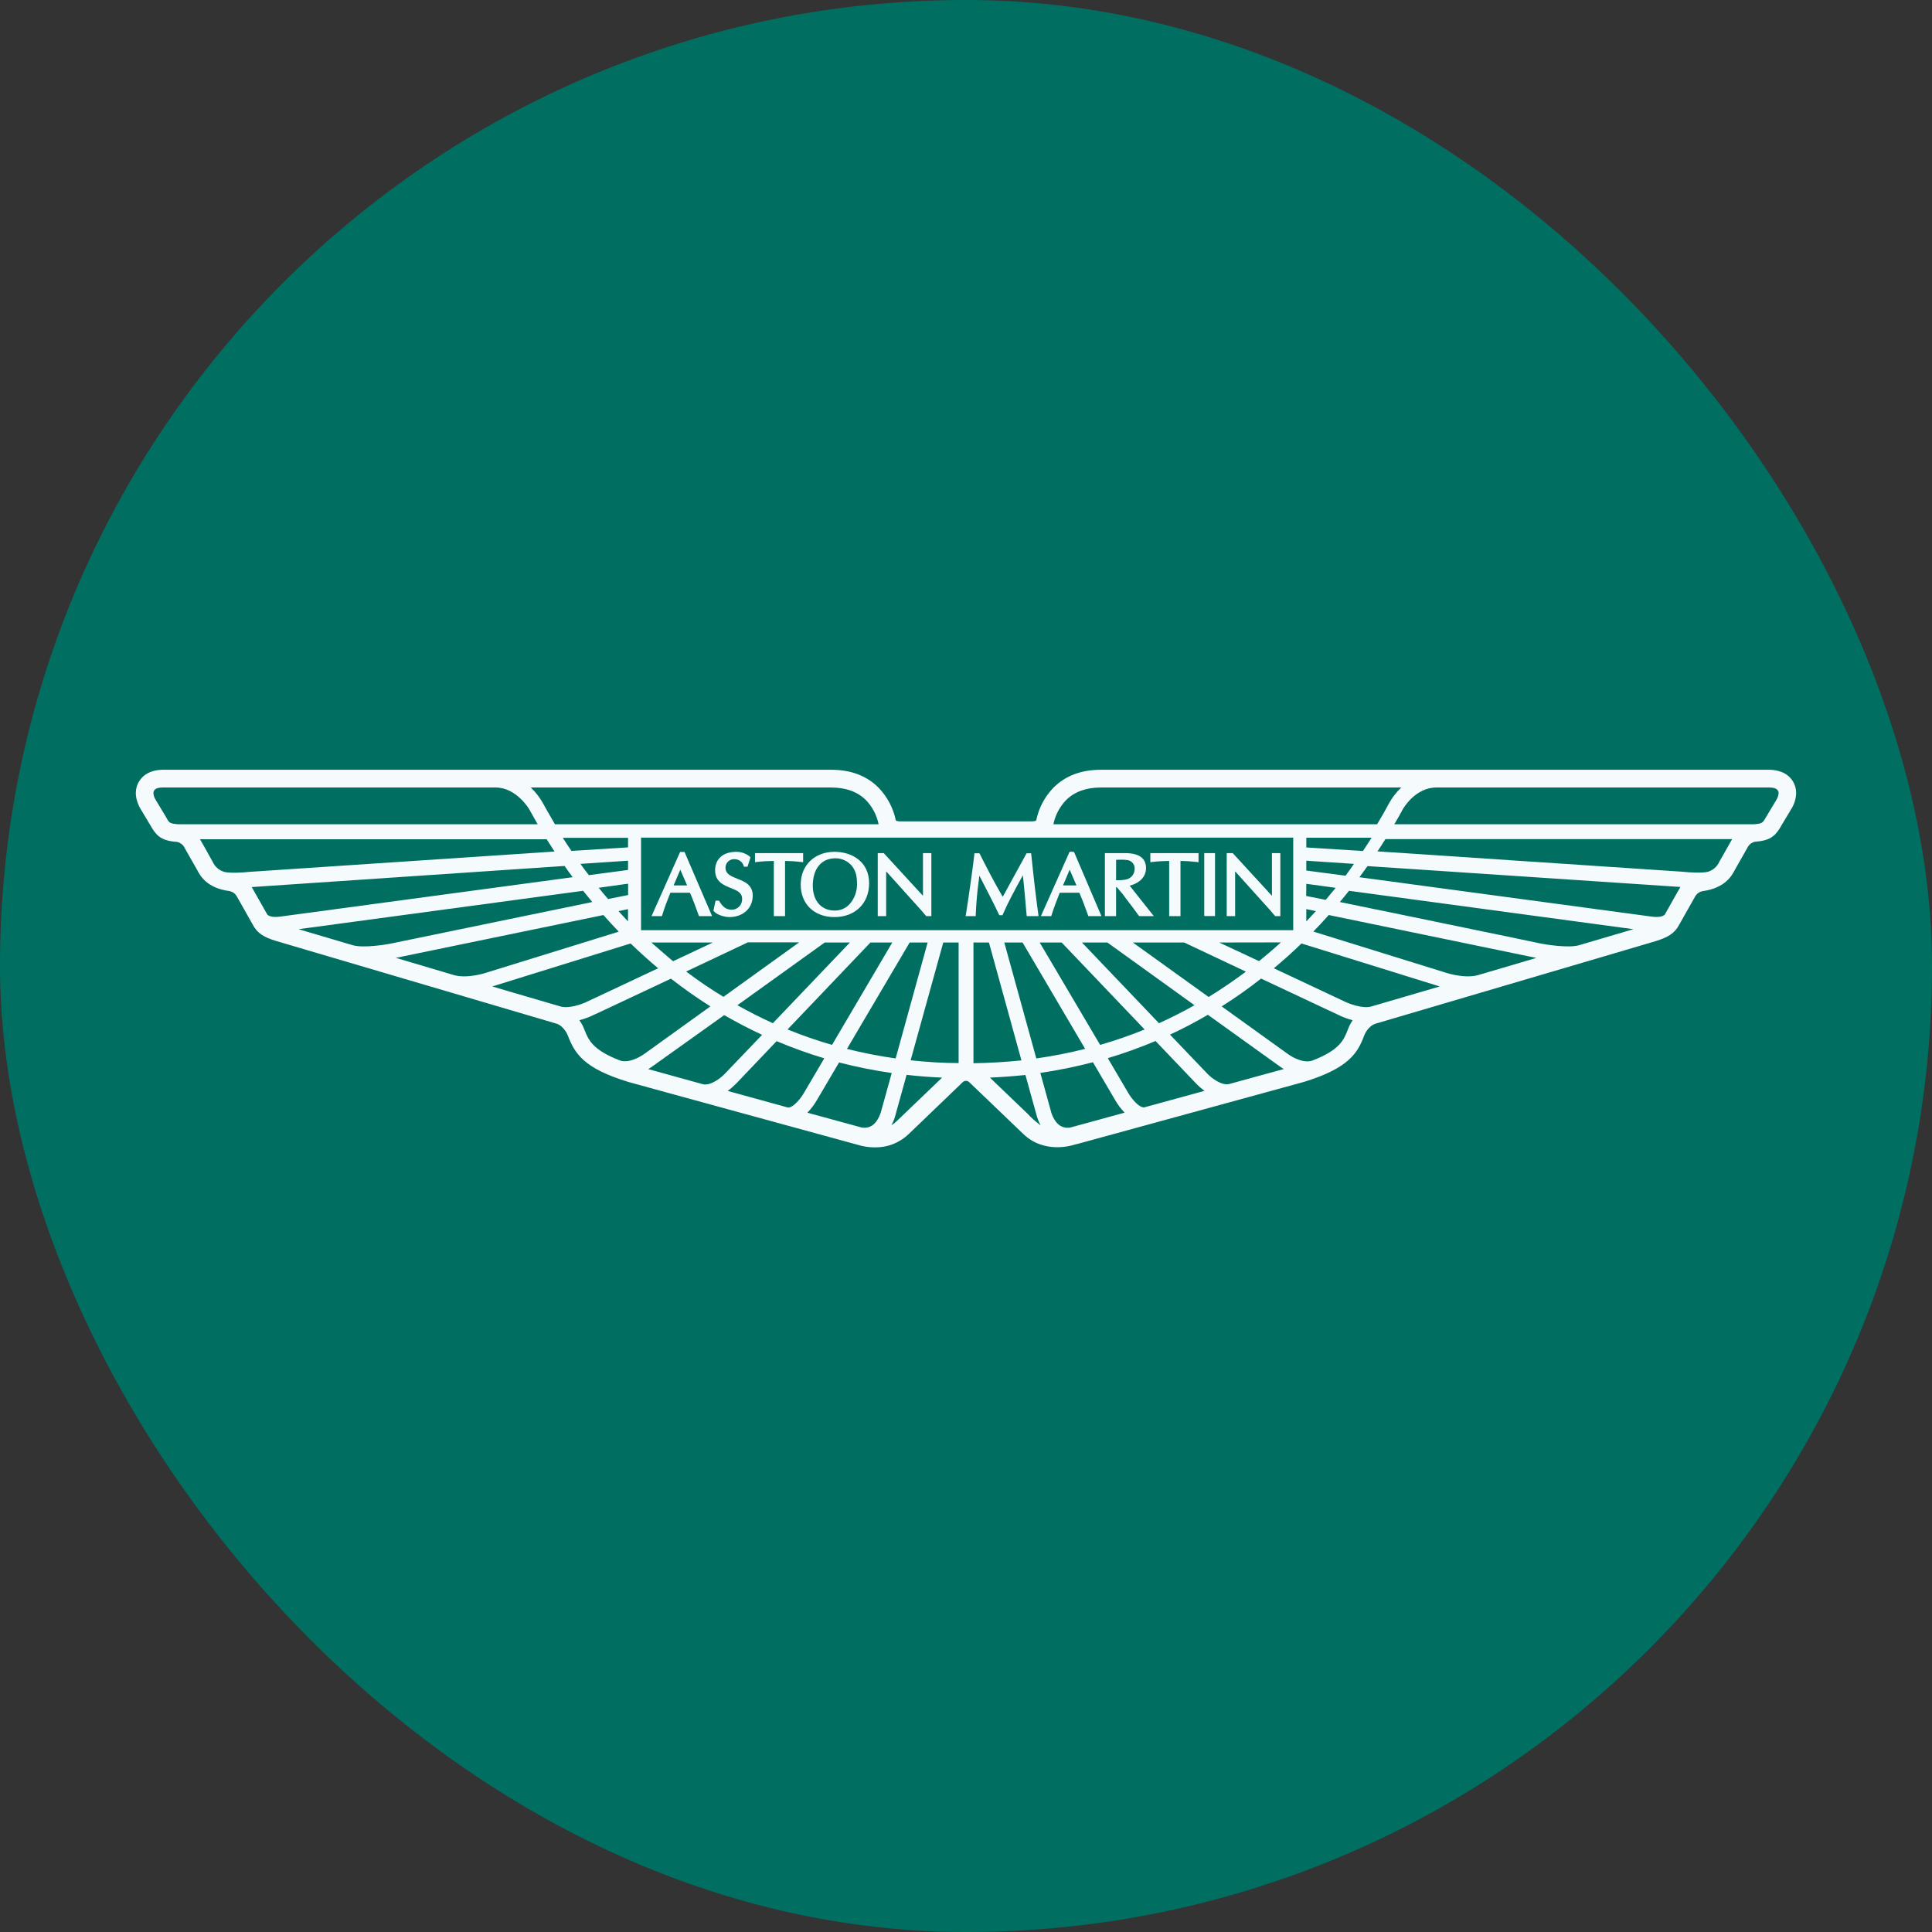 <svg width="56" height="56" viewBox="0 0 56 56" fill="none" xmlns="http://www.w3.org/2000/svg">
<rect x="0" y="0" width="56" height="56" fill="#333333" stroke="none"/>
<rect width="56" height="56" rx="28" fill="#006F62"/>
<path d="M25.355 33.257C25.186 33.257 25.017 33.232 24.855 33.181C18.954 31.564 18.297 31.387 18.219 31.362C16.92 30.968 16.66 30.538 16.46 30.017C16.46 30.017 16.355 29.737 16.12 29.668L8.008 27.276C7.661 27.169 7.461 27.064 7.318 26.787C6.873 26 6.873 25.999 6.872 25.996C6.849 25.952 6.817 25.914 6.777 25.884C6.737 25.855 6.691 25.835 6.642 25.827C5.985 25.738 5.797 25.373 5.715 25.216L5.353 24.58C5.333 24.535 5.302 24.496 5.263 24.465C5.225 24.435 5.18 24.413 5.132 24.403C4.761 24.379 4.573 24.277 4.416 24.018C4.416 24.018 4.066 23.434 4.061 23.424C3.868 23.067 3.936 22.809 4.027 22.656C4.157 22.439 4.381 22.324 4.692 22.312H24.093C24.661 22.312 25.124 22.487 25.466 22.832C25.719 23.094 25.893 23.423 25.966 23.781C25.966 23.781 25.999 23.808 26.084 23.808H29.917C30.003 23.808 30.032 23.784 30.036 23.775C30.11 23.418 30.284 23.09 30.537 22.83C30.879 22.487 31.341 22.312 31.91 22.312H51.305C51.439 22.32 51.783 22.339 51.974 22.657C52.032 22.756 52.063 22.868 52.062 22.983C52.059 23.135 52.017 23.284 51.941 23.416L51.583 24.014C51.427 24.273 51.239 24.374 50.867 24.398C50.819 24.409 50.773 24.432 50.735 24.463C50.696 24.495 50.666 24.535 50.645 24.58L50.283 25.218C50.202 25.373 50.01 25.741 49.351 25.83C49.302 25.839 49.256 25.86 49.216 25.89C49.177 25.921 49.145 25.96 49.123 26.005L48.679 26.791C48.538 27.064 48.336 27.169 47.989 27.28L39.881 29.669C39.651 29.737 39.552 29.989 39.541 30.017C39.355 30.518 39.094 30.965 37.783 31.363L34.462 32.273L31.431 33.103C31.276 33.146 31.195 33.169 31.149 33.177C31.061 33.207 30.261 33.451 29.657 32.865L28.098 31.371C28.085 31.357 28.07 31.347 28.053 31.34C28.036 31.332 28.018 31.329 28 31.329C27.981 31.329 27.963 31.332 27.946 31.34C27.929 31.347 27.914 31.357 27.901 31.371L26.344 32.867C26.213 32.994 26.058 33.094 25.888 33.161C25.718 33.228 25.537 33.26 25.355 33.257L25.355 33.257ZM28.693 31.235L29.77 32.268C29.889 32.397 30.021 32.514 30.163 32.617C30.107 32.514 30.064 32.405 30.036 32.291L29.723 31.159C29.385 31.193 29.04 31.22 28.693 31.235V31.235ZM26.278 31.154L25.964 32.288C25.937 32.402 25.895 32.512 25.839 32.615C25.894 32.582 25.945 32.542 25.99 32.498L27.307 31.235C26.961 31.221 26.615 31.193 26.278 31.155L26.278 31.154ZM30.154 31.097L30.455 32.186C30.455 32.194 30.526 32.505 30.736 32.633C30.785 32.661 30.838 32.679 30.894 32.686C30.95 32.692 31.006 32.688 31.061 32.672L32.598 32.251C32.489 32.139 32.396 32.014 32.319 31.878L31.679 30.789C31.177 30.921 30.667 31.024 30.154 31.099L30.154 31.097ZM23.402 32.252L24.94 32.672C24.994 32.687 25.051 32.692 25.107 32.685C25.163 32.678 25.216 32.66 25.265 32.633C25.474 32.505 25.545 32.191 25.546 32.188L25.847 31.102C25.332 31.028 24.823 30.925 24.32 30.796L23.941 31.441L23.682 31.88C23.604 32.016 23.511 32.141 23.402 32.252L23.402 32.252ZM32.11 30.671L32.694 31.665C32.784 31.828 33.015 32.117 33.169 32.097L34.913 31.619C34.835 31.563 34.762 31.5 34.694 31.432L33.494 30.174C33.042 30.365 32.58 30.531 32.11 30.671L32.11 30.671ZM22.833 32.101C22.989 32.12 23.219 31.829 23.309 31.668L23.892 30.676C23.423 30.535 22.962 30.369 22.511 30.178L21.408 31.335C21.364 31.381 21.334 31.416 21.31 31.434C21.243 31.502 21.17 31.565 21.092 31.621L22.833 32.101ZM20.374 31.427C20.605 31.48 20.909 31.229 20.997 31.137L22.09 29.995C21.719 29.823 21.35 29.63 20.991 29.424L18.933 30.893C18.887 30.928 18.838 30.959 18.788 30.988L20.374 31.427ZM33.913 29.989L35.005 31.131C35.093 31.224 35.398 31.476 35.629 31.421L37.213 30.986C37.164 30.959 37.117 30.927 37.071 30.893L35.011 29.414C34.655 29.623 34.286 29.817 33.913 29.989L33.913 29.989ZM28.216 27.319V30.818C28.686 30.811 29.153 30.783 29.607 30.736L28.665 27.319L28.216 27.319ZM26.395 30.733C26.851 30.782 27.319 30.814 27.786 30.814V27.319H27.341L26.395 30.733ZM17.977 30.741C18.283 30.836 18.663 30.558 18.679 30.546L20.591 29.171C20.202 28.926 19.818 28.655 19.448 28.367L17.329 29.363C17.287 29.383 17.254 29.398 17.229 29.408C17.09 29.477 16.944 29.532 16.793 29.571C16.854 29.656 16.904 29.749 16.94 29.847C17.053 30.134 17.17 30.434 17.977 30.741L17.977 30.741ZM35.411 29.171L37.329 30.551C37.334 30.556 37.718 30.84 38.028 30.745C38.835 30.439 38.953 30.138 39.066 29.848C39.101 29.75 39.149 29.658 39.208 29.572C39.058 29.533 38.913 29.478 38.776 29.409L36.553 28.365C36.187 28.654 35.803 28.924 35.411 29.171L35.411 29.171ZM29.11 27.319L30.038 30.679C30.515 30.612 30.987 30.52 31.453 30.402L29.64 27.319L29.11 27.319ZM24.549 30.403C25.014 30.52 25.485 30.612 25.961 30.679L26.888 27.319H26.367L24.549 30.403ZM22.828 29.839C23.25 30.011 23.68 30.16 24.117 30.287L25.863 27.319H25.23L22.828 29.839ZM30.136 27.319L31.888 30.287C32.326 30.161 32.757 30.011 33.178 29.84L30.773 27.319L30.136 27.319ZM31.361 27.319L33.594 29.659C33.943 29.5 34.288 29.326 34.623 29.137L32.098 27.319L31.361 27.319ZM21.374 29.137C21.71 29.326 22.055 29.501 22.402 29.658L24.635 27.319H23.905L21.374 29.137ZM36.923 28.066L38.962 29.024C39.084 29.086 39.486 29.245 39.743 29.175L41.732 28.593L37.724 27.347C37.466 27.597 37.198 27.838 36.923 28.066V28.066ZM16.258 29.176C16.487 29.238 16.859 29.115 17.04 29.023L19.076 28.066C18.806 27.839 18.538 27.598 18.279 27.347L14.268 28.593L14.858 28.767L16.258 29.176ZM32.836 27.319L35.033 28.898C35.404 28.671 35.763 28.424 36.114 28.164L34.325 27.319H32.836ZM19.888 28.16C20.239 28.425 20.602 28.673 20.97 28.894L23.163 27.315H21.677L19.888 28.16ZM13.169 28.267C13.556 28.37 14.069 28.203 14.091 28.195L17.935 27.005C17.785 26.849 17.636 26.688 17.49 26.523L11.508 27.757L11.47 27.763L13.169 28.267ZM41.901 28.192L41.916 28.197C41.938 28.204 42.448 28.37 42.835 28.266L44.532 27.766L38.514 26.522C38.371 26.685 38.221 26.844 38.068 27.002L41.901 28.192ZM35.339 27.319L36.494 27.859C36.599 27.774 36.907 27.518 37.128 27.316L35.339 27.319ZM18.88 27.319C19.101 27.516 19.406 27.775 19.509 27.862L20.663 27.319H18.88ZM44.621 27.341C44.819 27.383 45.453 27.483 45.762 27.4L47.346 26.933L39.101 25.82C39.015 25.929 38.927 26.038 38.836 26.146L40.826 26.554C43.934 27.196 44.509 27.314 44.623 27.342L44.621 27.341ZM10.236 27.401C10.548 27.483 11.178 27.383 11.373 27.341L17.167 26.146C17.081 26.043 16.993 25.935 16.902 25.82L8.653 26.933L10.236 27.401ZM18.581 24.278V26.962H37.485V24.278H18.581ZM37.864 26.351V26.709L38.141 26.409L37.864 26.351ZM17.927 26.409L18.203 26.707V26.352L17.927 26.409ZM7.748 26.509C7.762 26.526 7.849 26.606 8.124 26.568L16.599 25.426C16.52 25.321 16.442 25.212 16.365 25.1L7.297 25.712C7.306 25.726 7.314 25.742 7.322 25.757L7.748 26.509ZM39.404 25.427L47.878 26.569C48.156 26.606 48.241 26.526 48.255 26.51L48.616 25.868C48.642 25.821 48.662 25.787 48.678 25.762C48.687 25.744 48.698 25.726 48.707 25.709L39.638 25.104C39.564 25.208 39.486 25.316 39.404 25.427L39.404 25.427ZM37.861 25.97L38.426 26.083C38.507 25.986 38.636 25.832 38.716 25.734L37.864 25.618L37.861 25.97ZM17.354 25.733C17.435 25.833 17.544 25.967 17.626 26.059L18.206 25.943V25.614L17.354 25.733ZM37.864 25.233L39.001 25.383C39.077 25.284 39.177 25.138 39.245 25.04L37.864 24.948L37.864 25.233ZM16.824 25.04C16.896 25.139 16.991 25.27 17.068 25.367L18.204 25.216V24.948L16.824 25.04ZM6.497 25.272C6.671 25.314 7.034 25.293 7.223 25.272L16.074 24.682C15.996 24.563 15.919 24.444 15.845 24.326H5.796C5.855 24.423 5.927 24.552 6.001 24.686C6.058 24.787 6.114 24.89 6.163 24.977C6.194 25.047 6.24 25.11 6.298 25.161C6.356 25.212 6.423 25.25 6.497 25.272L6.497 25.272ZM39.927 24.678L48.778 25.268C48.972 25.291 49.336 25.311 49.508 25.268C49.581 25.245 49.648 25.208 49.705 25.157C49.762 25.106 49.807 25.044 49.838 24.974L50.207 24.322H40.157C40.083 24.442 40.006 24.561 39.927 24.678L39.927 24.678ZM37.864 24.564L39.505 24.667C39.579 24.559 39.688 24.389 39.757 24.282H37.865L37.864 24.564ZM16.313 24.284C16.383 24.393 16.489 24.557 16.563 24.664L18.204 24.562V24.284L16.313 24.284ZM51.295 22.826H41.632C41.021 22.826 40.671 23.437 40.657 23.463C40.583 23.603 40.502 23.747 40.414 23.892H50.838C51.073 23.876 51.095 23.84 51.148 23.754L51.495 23.175C51.529 23.118 51.549 23.054 51.554 22.987C51.555 22.963 51.549 22.94 51.536 22.92C51.492 22.848 51.409 22.83 51.294 22.826L51.295 22.826ZM30.534 23.892H39.916C40.044 23.681 40.165 23.467 40.278 23.256C40.369 23.097 40.484 22.952 40.618 22.826H31.91C31.482 22.826 31.141 22.95 30.897 23.195C30.713 23.388 30.586 23.63 30.533 23.892L30.534 23.892ZM16.085 23.892H25.467C25.414 23.63 25.288 23.388 25.104 23.195C24.86 22.95 24.519 22.826 24.091 22.826H15.384C15.517 22.952 15.632 23.097 15.723 23.256C15.723 23.256 15.942 23.651 16.085 23.892L16.085 23.892ZM5.168 23.892H15.585C15.504 23.746 15.423 23.602 15.342 23.461C15.342 23.457 14.97 22.826 14.367 22.826H4.703C4.454 22.826 4.449 22.951 4.447 22.989C4.451 23.055 4.471 23.119 4.507 23.175L4.797 23.657C4.821 23.698 4.839 23.729 4.851 23.753C4.912 23.85 4.935 23.875 5.168 23.892L5.168 23.892Z" fill="#F5FBFD"/>
<path d="M20.26 26.554L20.251 26.529C20.161 26.273 20.08 26.061 19.999 25.877H19.431L19.424 25.895C19.343 26.095 19.262 26.303 19.198 26.517L19.186 26.555H18.885L19.714 24.693H19.841L20.64 26.554L20.26 26.554ZM19.916 25.664L19.719 25.208L19.525 25.664H19.916Z" fill="#F5FBFD"/>
<path d="M21.143 26.582C21.02 26.582 20.799 26.531 20.696 26.418L20.683 26.404V26.378L20.741 26.106H20.84L20.851 26.124C20.958 26.301 21.059 26.369 21.216 26.369C21.256 26.368 21.295 26.359 21.332 26.343C21.369 26.327 21.401 26.303 21.429 26.274C21.457 26.245 21.478 26.21 21.492 26.173C21.506 26.135 21.513 26.095 21.511 26.055C21.511 25.869 21.358 25.81 21.181 25.739C20.979 25.657 20.728 25.559 20.728 25.226C20.728 24.892 20.966 24.691 21.337 24.691C21.479 24.688 21.618 24.736 21.73 24.825L21.747 24.842V24.873L21.666 25.123H21.566L21.557 25.099C21.54 25.042 21.505 24.992 21.457 24.957C21.409 24.922 21.351 24.903 21.292 24.904C21.258 24.902 21.224 24.906 21.193 24.917C21.161 24.928 21.132 24.946 21.107 24.969C21.082 24.992 21.062 25.02 21.049 25.051C21.036 25.082 21.029 25.115 21.029 25.149C21.029 25.335 21.186 25.394 21.368 25.47C21.579 25.551 21.818 25.648 21.818 25.959C21.818 26.325 21.539 26.582 21.143 26.582L21.143 26.582Z" fill="#F5FBFD"/>
<path d="M22.43 26.554V24.954C22.267 24.956 22.105 24.965 21.943 24.984L21.884 24.991V24.728H23.279V24.992L23.218 24.984C23.064 24.966 22.91 24.956 22.755 24.954V26.554L22.43 26.554Z" fill="#F5FBFD"/>
<path d="M24.184 26.582C23.601 26.582 23.209 26.203 23.209 25.64C23.209 25.076 23.616 24.69 24.19 24.69C24.688 24.69 25.192 24.972 25.192 25.602C25.191 26.188 24.786 26.582 24.184 26.582V26.582ZM24.213 24.878C23.807 24.878 23.559 25.182 23.559 25.67C23.559 26.109 23.807 26.393 24.191 26.393C24.273 26.395 24.354 26.379 24.428 26.347C24.503 26.315 24.57 26.267 24.626 26.207C24.76 26.055 24.836 25.86 24.841 25.657V25.623C24.841 25.422 24.816 25.258 24.693 25.1C24.635 25.03 24.561 24.973 24.478 24.935C24.395 24.896 24.305 24.877 24.213 24.878V24.878Z" fill="#F5FBFD"/>
<path d="M26.853 26.554H26.846L26.701 26.384C26.701 26.384 25.915 25.51 25.686 25.256V26.554H25.442V24.728H25.616L26.753 25.966V24.728H26.996V26.554L26.853 26.554Z" fill="#F5FBFD"/>
<path d="M29.76 26.554L29.755 26.506C29.73 26.207 29.685 25.69 29.648 25.372C29.395 25.827 29.208 26.18 29.072 26.495L29.059 26.527H28.965L28.813 26.213C28.715 26.012 28.488 25.582 28.387 25.381L28.373 25.502C28.326 25.833 28.297 26.167 28.283 26.501V26.554H27.99L28 26.493C28.065 26.089 28.215 25.038 28.24 24.78L28.244 24.733H28.39L28.4 24.753C28.594 25.138 28.815 25.569 29.065 25.995L29.324 25.521L29.756 24.733H29.888L29.893 24.78C29.969 25.514 30.036 26.073 30.095 26.493L30.102 26.554L29.76 26.554Z" fill="#F5FBFD"/>
<path d="M31.546 26.554L31.537 26.529C31.451 26.285 31.367 26.065 31.285 25.877H30.717L30.711 25.891C30.63 26.098 30.549 26.303 30.483 26.517L30.471 26.555H30.171L31.002 24.69H31.119L31.139 24.712L31.926 26.554L31.546 26.554ZM31.202 25.664L31.005 25.208L30.812 25.664H31.202Z" fill="#F5FBFD"/>
<path d="M33.024 26.554L33.005 26.538L32.843 26.315C32.651 26.065 32.578 25.97 32.553 25.929L32.368 25.712H32.35V26.554H32.026V24.728H32.609C33.015 24.728 33.218 24.874 33.218 25.162C33.218 25.407 33.042 25.595 32.744 25.672L33.444 26.554L33.024 26.554ZM32.35 25.514H32.417C32.482 25.515 32.547 25.509 32.61 25.498C32.686 25.49 32.756 25.454 32.807 25.398C32.859 25.341 32.887 25.267 32.888 25.191C32.891 25.158 32.887 25.125 32.877 25.094C32.866 25.063 32.85 25.034 32.828 25.01C32.807 24.985 32.781 24.965 32.751 24.951C32.722 24.936 32.69 24.928 32.657 24.927C32.61 24.92 32.562 24.918 32.514 24.919C32.459 24.919 32.4 24.919 32.351 24.923L32.35 25.514Z" fill="#F5FBFD"/>
<path d="M33.889 26.554V24.954C33.726 24.956 33.563 24.965 33.401 24.984L33.343 24.991V24.728H34.74V24.992L34.681 24.984C34.527 24.966 34.372 24.956 34.217 24.954V26.554L33.889 26.554Z" fill="#F5FBFD"/>
<path d="M34.906 24.728H35.218V26.552H34.906V24.728Z" fill="#F5FBFD"/>
<path d="M36.961 26.554L36.816 26.384L35.801 25.256V26.554H35.557V24.728H35.731L36.868 25.966V24.728H37.111V26.554L36.961 26.554Z" fill="#F5FBFD"/>
</svg>
